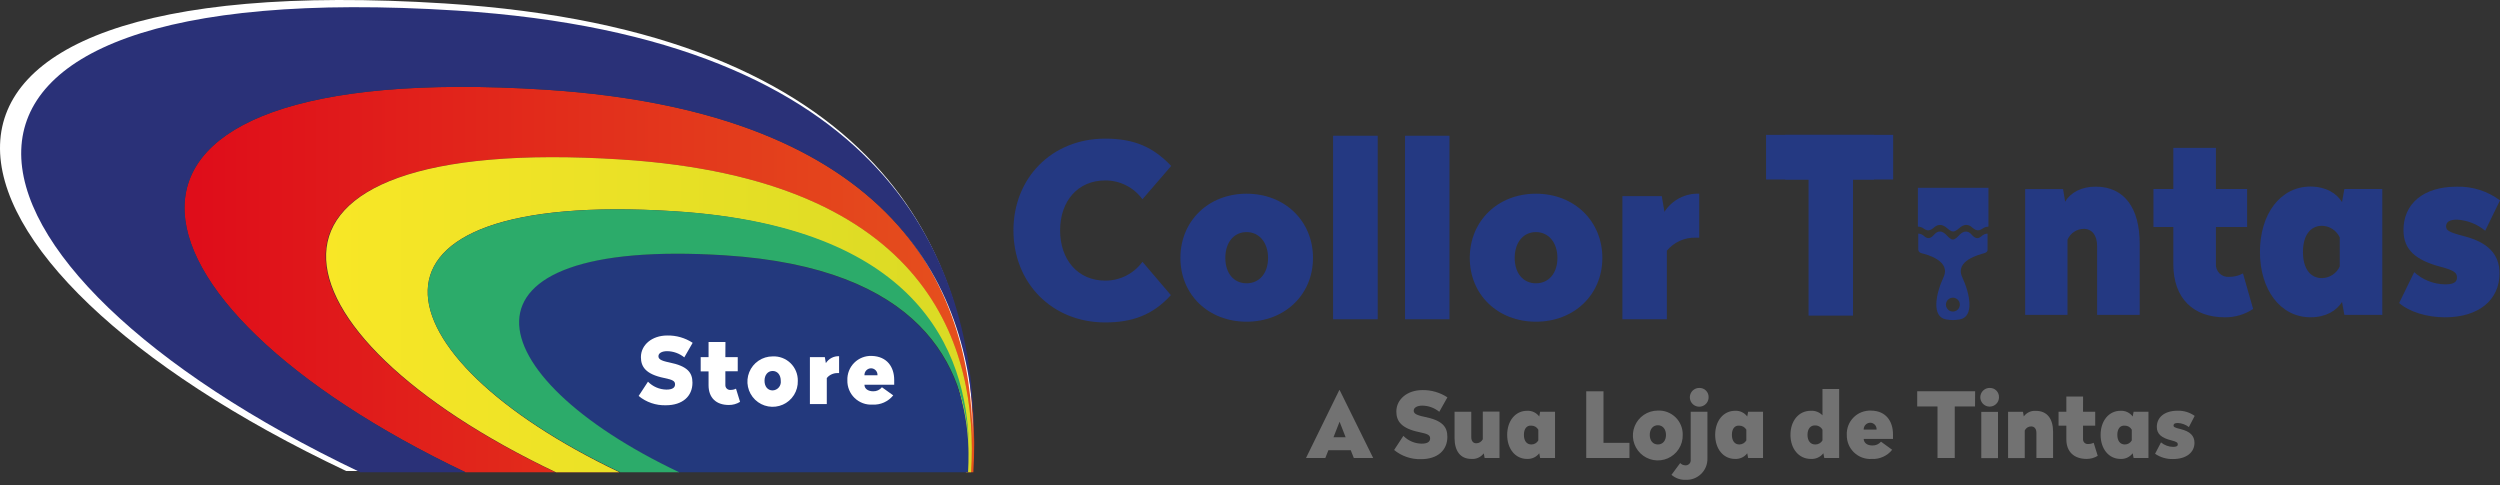 <svg width="268" height="52" viewBox="0 0 268 52" fill="none" xmlns="http://www.w3.org/2000/svg">
<rect x="0" y="0" width="268" height="52" fill="#333333" stroke="none"/>
<path d="M229.375 26.102V33.755H224.811V26.359C224.811 25.271 224.294 24.532 223.376 24.532C223.004 24.537 222.641 24.649 222.332 24.856C222.023 25.063 221.781 25.356 221.635 25.698V33.755H217.098V20.268H221.161L221.383 21.617C221.953 20.664 223.097 20.007 224.659 20.007C227.765 20.012 229.375 22.357 229.375 26.102Z" fill="#243982"/>
<path d="M237.545 20.264H240.891V24.336H237.545V28.278C237.531 28.467 237.557 28.656 237.623 28.834C237.689 29.011 237.793 29.172 237.928 29.306C238.062 29.439 238.224 29.541 238.402 29.606C238.581 29.67 238.771 29.695 238.959 29.679C239.479 29.686 239.991 29.558 240.447 29.309L241.535 33.12C240.639 33.715 239.586 34.027 238.511 34.016C235.091 34.016 232.981 31.954 232.981 28.33V24.336H230.85V20.264H232.981V15.848H237.545V20.264Z" fill="#243982"/>
<path d="M251.067 21.665L251.315 20.264H255.383V33.751H251.315L251.067 32.372C250.475 33.298 249.357 34.012 247.695 34.012C244.45 34.012 242.266 31.049 242.266 27.003C242.266 22.957 244.441 19.998 247.695 19.998C249.357 20.012 250.475 20.716 251.067 21.665ZM246.877 27.007C246.877 28.809 247.673 29.814 248.913 29.814C249.316 29.806 249.708 29.686 250.045 29.466C250.382 29.246 250.651 28.935 250.819 28.569V25.45C250.651 25.084 250.382 24.774 250.045 24.553C249.708 24.333 249.316 24.213 248.913 24.206C247.673 24.206 246.877 25.232 246.877 27.007Z" fill="#243982"/>
<path d="M268 21.482L266.412 24.736C265.558 24.024 264.498 23.607 263.388 23.544C262.57 23.544 262.222 23.81 262.222 24.258C262.222 24.706 262.496 24.893 264.232 25.341C266.708 26.002 267.948 27.247 267.948 29.309C267.948 32.115 265.772 34.016 262.096 34.016C260.19 34.016 258.28 33.438 257.188 32.485L258.803 29.178C259.714 30.002 260.894 30.466 262.122 30.484C262.966 30.484 263.388 30.27 263.388 29.77C263.388 29.27 263.166 29 261.648 28.604C258.968 27.891 257.654 26.781 257.654 24.689C257.637 21.878 259.734 20.012 263.366 20.012C265.032 19.966 266.665 20.484 268 21.482Z" fill="#243982"/>
<path d="M147.204 49.096H145.129L144.798 48.26H142.405L142.075 49.096H140.004L143.571 41.817H143.611L147.204 49.096ZM142.949 46.877H144.254L143.602 45.206L142.949 46.877Z" fill="#727272"/>
<path d="M155.162 42.596L154.291 44.145C153.778 43.724 153.137 43.491 152.473 43.483C151.946 43.483 151.551 43.679 151.551 44.018C151.551 44.288 151.733 44.484 152.686 44.68C154.622 45.067 155.157 45.741 155.157 46.829C155.157 48.269 154.109 49.222 152.338 49.222C151.288 49.254 150.262 48.904 149.449 48.239L150.441 46.724C150.957 47.249 151.659 47.55 152.395 47.56C153.03 47.56 153.308 47.355 153.308 47.003C153.308 46.651 153.104 46.52 152.142 46.324C150.215 45.924 149.688 45.145 149.688 44.114C149.688 42.809 150.859 41.817 152.482 41.817C153.433 41.802 154.367 42.073 155.162 42.596Z" fill="#727272"/>
<path d="M160.744 49.096H159.152L159.06 48.6C158.906 48.803 158.704 48.964 158.471 49.069C158.238 49.173 157.983 49.217 157.729 49.196C156.532 49.196 155.928 48.326 155.928 46.946V44.136H157.72V46.851C157.72 47.247 157.894 47.521 158.264 47.521C158.408 47.518 158.549 47.477 158.671 47.4C158.793 47.323 158.891 47.215 158.956 47.086V44.127H160.744V49.096Z" fill="#727272"/>
<path d="M165.007 44.649L165.103 44.136H166.7V49.096H165.103L165.007 48.591C164.855 48.79 164.657 48.95 164.43 49.055C164.202 49.16 163.952 49.209 163.702 49.196C162.427 49.196 161.57 48.104 161.57 46.616C161.57 45.128 162.44 44.036 163.702 44.036C163.953 44.022 164.204 44.071 164.432 44.178C164.66 44.285 164.857 44.447 165.007 44.649ZM163.363 46.616C163.363 47.277 163.672 47.647 164.159 47.647C164.311 47.649 164.462 47.61 164.593 47.533C164.725 47.457 164.834 47.346 164.907 47.212V46.063C164.834 45.93 164.725 45.819 164.593 45.742C164.462 45.665 164.311 45.626 164.159 45.628C163.672 45.585 163.363 45.955 163.363 46.616Z" fill="#727272"/>
<path d="M171.894 47.473H174.678V49.096H170.045V41.947H171.894V47.473Z" fill="#727272"/>
<path d="M180.387 46.624C180.399 47.155 180.253 47.677 179.967 48.124C179.681 48.571 179.268 48.923 178.782 49.135C178.295 49.347 177.756 49.408 177.234 49.313C176.712 49.217 176.231 48.968 175.851 48.597C175.471 48.227 175.21 47.751 175.101 47.232C174.993 46.712 175.041 46.172 175.241 45.681C175.441 45.189 175.782 44.768 176.222 44.471C176.662 44.174 177.18 44.015 177.711 44.014C178.062 43.997 178.412 44.052 178.74 44.176C179.068 44.3 179.367 44.49 179.619 44.736C179.87 44.98 180.068 45.275 180.2 45.6C180.332 45.925 180.396 46.274 180.387 46.624ZM176.854 46.624C176.854 47.238 177.198 47.647 177.724 47.647C178.251 47.647 178.594 47.238 178.594 46.624C178.594 46.011 178.246 45.585 177.724 45.585C177.202 45.585 176.854 46.002 176.854 46.624Z" fill="#727272"/>
<path d="M179.182 50.901L180.117 49.639C180.187 49.714 180.271 49.775 180.364 49.816C180.458 49.858 180.559 49.881 180.661 49.883C180.74 49.89 180.819 49.879 180.894 49.852C180.968 49.824 181.036 49.781 181.091 49.724C181.147 49.668 181.19 49.6 181.216 49.525C181.242 49.45 181.252 49.37 181.244 49.291V44.136H183.036V49.161C183.042 49.467 182.985 49.77 182.869 50.053C182.753 50.335 182.58 50.591 182.361 50.804C182.142 51.018 181.881 51.184 181.596 51.292C181.31 51.401 181.005 51.45 180.7 51.436C180.144 51.456 179.602 51.265 179.182 50.901ZM183.162 42.587C183.163 42.786 183.105 42.981 182.995 43.147C182.885 43.313 182.728 43.443 182.544 43.519C182.36 43.596 182.158 43.616 181.962 43.577C181.767 43.539 181.588 43.443 181.447 43.302C181.306 43.161 181.21 42.982 181.172 42.786C181.133 42.591 181.153 42.389 181.23 42.205C181.306 42.021 181.436 41.864 181.602 41.754C181.768 41.644 181.963 41.586 182.162 41.587C182.295 41.582 182.427 41.604 182.55 41.653C182.674 41.701 182.786 41.775 182.88 41.869C182.974 41.963 183.048 42.075 183.096 42.199C183.145 42.322 183.167 42.454 183.162 42.587Z" fill="#727272"/>
<path d="M187.304 44.649L187.4 44.136H188.997V49.096H187.4L187.304 48.591C187.153 48.791 186.955 48.951 186.727 49.056C186.499 49.161 186.249 49.209 185.999 49.196C184.724 49.196 183.867 48.104 183.867 46.616C183.867 45.128 184.737 44.036 185.999 44.036C186.25 44.021 186.501 44.07 186.729 44.177C186.957 44.284 187.155 44.447 187.304 44.649ZM185.66 46.616C185.66 47.277 185.973 47.647 186.456 47.647C186.608 47.647 186.758 47.606 186.89 47.53C187.022 47.454 187.132 47.344 187.208 47.212V46.063C187.132 45.931 187.022 45.821 186.89 45.745C186.758 45.669 186.608 45.628 186.456 45.628C185.973 45.585 185.66 45.954 185.66 46.616Z" fill="#727272"/>
<path d="M197.158 49.096H195.562L195.466 48.591C195.307 48.794 195.1 48.956 194.864 49.061C194.629 49.167 194.371 49.213 194.113 49.196C192.829 49.196 191.938 48.104 191.938 46.616C191.938 45.128 192.808 44.036 194.113 44.036C194.345 44.02 194.578 44.056 194.796 44.14C195.013 44.224 195.209 44.355 195.37 44.523V41.704H197.158V49.096ZM193.765 46.616C193.765 47.277 194.095 47.647 194.591 47.647C194.748 47.651 194.904 47.613 195.041 47.537C195.178 47.46 195.292 47.348 195.37 47.212V46.072C195.296 45.93 195.184 45.812 195.046 45.73C194.909 45.648 194.751 45.605 194.591 45.606C194.095 45.585 193.765 45.954 193.765 46.616Z" fill="#727272"/>
<path d="M202.928 46.55V47.055H199.786C199.808 47.49 200.178 47.756 200.722 47.756C200.896 47.761 201.07 47.727 201.23 47.657C201.389 47.586 201.531 47.48 201.644 47.347L202.841 48.217C202.579 48.544 202.243 48.803 201.861 48.974C201.479 49.145 201.062 49.223 200.643 49.2C200.296 49.221 199.948 49.169 199.622 49.048C199.295 48.928 198.997 48.74 198.747 48.499C198.496 48.257 198.298 47.966 198.166 47.645C198.033 47.323 197.969 46.977 197.977 46.629C197.96 46.282 198.016 45.935 198.141 45.61C198.266 45.286 198.458 44.992 198.704 44.746C198.95 44.5 199.244 44.308 199.568 44.183C199.893 44.058 200.24 44.002 200.587 44.018C202.192 44.036 202.928 45.184 202.928 46.55ZM199.786 46.054H201.17C201.176 45.961 201.164 45.867 201.133 45.779C201.102 45.691 201.054 45.609 200.991 45.54C200.928 45.471 200.852 45.416 200.766 45.377C200.681 45.338 200.589 45.317 200.496 45.315C200.401 45.316 200.308 45.335 200.221 45.372C200.134 45.409 200.055 45.462 199.989 45.53C199.923 45.598 199.871 45.678 199.837 45.765C199.802 45.853 199.785 45.947 199.786 46.041V46.054Z" fill="#727272"/>
<path d="M211.724 43.57H209.549V49.096H207.7V43.57H205.524V41.947H211.733L211.724 43.57Z" fill="#727272"/>
<path d="M214.291 42.587C214.291 42.785 214.233 42.978 214.123 43.143C214.013 43.308 213.856 43.436 213.674 43.512C213.491 43.587 213.29 43.607 213.095 43.569C212.901 43.53 212.723 43.435 212.583 43.295C212.443 43.155 212.348 42.976 212.309 42.782C212.271 42.588 212.29 42.387 212.366 42.204C212.442 42.021 212.57 41.865 212.735 41.755C212.899 41.645 213.093 41.587 213.291 41.587C213.423 41.582 213.556 41.604 213.679 41.653C213.803 41.701 213.915 41.775 214.009 41.869C214.103 41.963 214.177 42.075 214.225 42.199C214.274 42.322 214.296 42.454 214.291 42.587ZM214.187 49.113H212.394V44.153H214.187V49.113Z" fill="#727272"/>
<path d="M220.09 46.285V49.096H218.302V46.381C218.302 45.985 218.098 45.711 217.737 45.711C217.593 45.711 217.453 45.752 217.332 45.829C217.211 45.906 217.115 46.016 217.054 46.146V49.104H215.266V44.145H216.862L216.949 44.641C217.095 44.44 217.289 44.28 217.514 44.176C217.738 44.072 217.986 44.026 218.233 44.045C219.46 44.036 220.09 44.902 220.09 46.285Z" fill="#727272"/>
<path d="M223.301 44.136H224.606V45.632H223.301V47.081C223.298 47.153 223.311 47.224 223.338 47.291C223.365 47.358 223.407 47.417 223.459 47.467C223.511 47.516 223.574 47.553 223.642 47.576C223.71 47.599 223.782 47.606 223.854 47.599C224.057 47.6 224.258 47.554 224.441 47.464L224.876 48.865C224.519 49.085 224.108 49.2 223.688 49.196C222.344 49.196 221.513 48.434 221.513 47.103V45.632H220.678V44.136H221.513V42.509H223.306L223.301 44.136Z" fill="#727272"/>
<path d="M228.623 44.649L228.723 44.136H230.315V49.096H228.723L228.623 48.591C228.471 48.791 228.273 48.951 228.046 49.057C227.818 49.162 227.568 49.21 227.317 49.196C226.043 49.196 225.186 48.104 225.186 46.616C225.186 45.128 226.056 44.036 227.317 44.036C227.569 44.021 227.82 44.07 228.048 44.177C228.276 44.284 228.473 44.446 228.623 44.649ZM226.978 46.616C226.978 47.277 227.291 47.647 227.779 47.647C227.931 47.649 228.081 47.609 228.213 47.533C228.344 47.456 228.453 47.345 228.527 47.212V46.063C228.453 45.93 228.344 45.819 228.213 45.743C228.081 45.666 227.931 45.627 227.779 45.628C227.291 45.585 226.978 45.955 226.978 46.616Z" fill="#727272"/>
<path d="M235.27 44.584L234.648 45.781C234.306 45.517 233.891 45.365 233.46 45.345C233.138 45.345 233.003 45.441 233.003 45.606C233.003 45.772 233.107 45.841 233.79 46.007C234.761 46.25 235.248 46.707 235.248 47.468C235.248 48.5 234.378 49.209 232.951 49.209C232.265 49.229 231.59 49.031 231.023 48.643L231.659 47.425C232.024 47.732 232.486 47.902 232.964 47.904C233.294 47.904 233.46 47.825 233.46 47.643C233.46 47.46 233.373 47.36 232.777 47.208C231.728 46.947 231.211 46.538 231.211 45.767C231.211 44.736 232.028 44.027 233.46 44.027C234.107 44.013 234.742 44.209 235.27 44.584Z" fill="#727272"/>
<path d="M125.552 17.788L122.471 21.36C122.014 20.733 121.414 20.223 120.721 19.872C120.029 19.521 119.263 19.339 118.486 19.342C115.532 19.342 113.644 21.565 113.644 24.697C113.644 27.83 115.532 30.083 118.486 30.083C119.263 30.086 120.029 29.904 120.721 29.553C121.414 29.202 122.014 28.692 122.471 28.065L125.517 31.637C123.576 33.786 121.349 34.565 118.477 34.565C112.756 34.565 108.641 30.318 108.641 24.697C108.641 19.076 112.756 14.861 118.477 14.861C121.671 14.861 123.663 15.818 125.552 17.788Z" fill="#243982"/>
<path d="M140.753 27.651C140.753 31.61 137.707 34.486 133.635 34.486C129.563 34.486 126.539 31.61 126.539 27.651C126.539 23.692 129.541 20.764 133.635 20.764C137.729 20.764 140.753 23.688 140.753 27.651ZM131.355 27.651C131.355 29.283 132.26 30.37 133.635 30.37C135.01 30.37 135.936 29.283 135.936 27.651C135.936 26.02 135.005 24.88 133.635 24.88C132.265 24.88 131.355 25.994 131.355 27.651Z" fill="#243982"/>
<path d="M147.692 34.225H142.906V14.552H147.692V34.225Z" fill="#243982"/>
<path d="M155.383 34.225H150.619V14.552H155.383V34.225Z" fill="#243982"/>
<path d="M171.772 27.651C171.772 31.61 168.727 34.486 164.654 34.486C160.582 34.486 157.559 31.61 157.559 27.651C157.559 23.692 160.561 20.764 164.654 20.764C168.748 20.764 171.772 23.688 171.772 27.651ZM162.375 27.651C162.375 29.283 163.28 30.37 164.654 30.37C166.029 30.37 166.956 29.283 166.956 27.651C166.956 26.02 166.025 24.88 164.654 24.88C163.284 24.88 162.375 25.994 162.375 27.651Z" fill="#243982"/>
<path d="M182.158 25.476H181.766C181.181 25.462 180.599 25.58 180.066 25.822C179.533 26.063 179.061 26.423 178.686 26.873V34.225H173.922V21.025H178.142L178.429 22.705C178.828 22.084 179.381 21.579 180.035 21.238C180.689 20.898 181.421 20.735 182.158 20.764V25.476Z" fill="#243982"/>
<path d="M198.642 33.834H193.878V18.519H198.642V33.834Z" fill="#243982"/>
<path d="M200.896 14.456V19.241H189.323V14.456H200.896Z" fill="#243982"/>
<path d="M202.945 14.456V19.241H191.372V14.456H202.945Z" fill="#243982"/>
<path d="M104.342 50.627H104.046C104.851 37.192 99.63 19.207 66.565 17.097C22.937 14.312 28.105 35.674 59.526 50.627H49.907C11.473 32.315 5.16 6.22 58.477 9.614C98.912 12.202 105.334 34.203 104.342 50.627Z" fill="url(#paint0_linear_938_1536)"/>
<path opacity="0.39" d="M104.106 50.627H103.545C104.224 39.415 99.843 24.406 72.251 22.644C35.871 20.325 40.178 38.132 66.399 50.627H59.604C28.166 35.674 22.997 14.312 66.604 17.097C99.664 19.207 104.92 37.192 104.106 50.627Z" fill="#DF0C1A"/>
<path opacity="0.39" d="M104.106 50.627H103.545C104.224 39.415 99.843 24.406 72.251 22.644C35.871 20.325 40.178 38.132 66.399 50.627H59.604C28.166 35.674 22.997 14.312 66.604 17.097C99.664 19.207 104.92 37.192 104.106 50.627Z" fill="#DF0C1A"/>
<path d="M104.106 50.627H103.545C104.224 39.415 99.843 24.406 72.251 22.644C35.871 20.325 40.178 38.132 66.399 50.627H59.604C28.166 35.674 22.997 14.312 66.604 17.097C99.664 19.207 104.92 37.192 104.106 50.627Z" fill="url(#paint1_linear_938_1536)"/>
<path d="M48.61 50.488H37.103C-10.232 28.104 -18.007 -3.786 47.666 0.368C94.723 3.349 104.381 27.525 104.264 47.112C104.168 30.988 95.897 11.406 57.364 8.957C2.95 5.52 9.398 31.941 48.61 50.488Z" fill="white"/>
<path d="M49.902 50.627H38.625C-7.753 28.526 -15.371 -2.964 48.975 1.134C95.088 4.08 104.546 27.956 104.416 47.295C104.32 31.376 96.219 12.054 58.46 9.614C5.164 6.22 11.482 32.315 49.902 50.627Z" fill="#2A3178"/>
<path d="M103.824 48.556C103.824 49.257 103.824 49.948 103.776 50.627H72.726C50.807 40.242 47.209 25.441 77.616 27.369C98.599 28.713 103.546 39.154 103.815 48.047C103.824 48.212 103.824 48.382 103.824 48.556Z" fill="#23397D"/>
<path d="M103.872 48.047C103.585 39.15 98.651 28.704 77.699 27.369C47.318 25.441 50.916 40.238 72.813 50.627H66.5C40.157 38.128 35.828 20.325 72.378 22.644C98.02 24.271 103.707 37.236 103.872 48.047Z" fill="#2CAB6A"/>
<path d="M74.253 36.749L73.356 38.31C72.835 37.888 72.187 37.653 71.516 37.645C70.985 37.645 70.585 37.841 70.585 38.184C70.585 38.458 70.772 38.654 71.734 38.85C73.691 39.246 74.231 39.925 74.231 41.025C74.231 42.478 73.169 43.444 71.381 43.444C70.32 43.476 69.282 43.122 68.462 42.448L69.463 40.916C69.984 41.448 70.693 41.753 71.438 41.765C72.077 41.765 72.364 41.56 72.364 41.208C72.364 40.856 72.156 40.716 71.181 40.516C69.236 40.116 68.706 39.328 68.706 38.284C68.706 36.979 69.885 35.965 71.529 35.965C72.495 35.946 73.445 36.219 74.253 36.749Z" fill="white"/>
<path d="M77.759 38.284H79.086V39.798H77.759V41.264C77.755 41.337 77.766 41.411 77.792 41.479C77.819 41.547 77.859 41.609 77.912 41.66C77.965 41.711 78.028 41.75 78.097 41.774C78.166 41.798 78.239 41.807 78.312 41.8C78.516 41.804 78.718 41.757 78.899 41.665L79.334 43.079C78.974 43.303 78.558 43.419 78.134 43.414C76.776 43.414 75.958 42.648 75.958 41.299V39.816H75.114V38.284H75.958V36.661H77.768L77.759 38.284Z" fill="white"/>
<path d="M85.525 40.816C85.543 41.354 85.4 41.885 85.115 42.342C84.829 42.798 84.414 43.158 83.922 43.377C83.43 43.595 82.884 43.662 82.354 43.568C81.824 43.475 81.335 43.225 80.948 42.851C80.561 42.477 80.294 41.996 80.182 41.469C80.07 40.943 80.118 40.395 80.32 39.896C80.521 39.397 80.867 38.97 81.313 38.669C81.759 38.367 82.285 38.206 82.823 38.206C83.175 38.188 83.527 38.243 83.857 38.366C84.186 38.49 84.487 38.68 84.741 38.925C84.994 39.17 85.194 39.464 85.329 39.789C85.464 40.115 85.531 40.464 85.525 40.816ZM81.957 40.816C81.957 41.439 82.301 41.852 82.828 41.852C82.955 41.847 83.08 41.816 83.194 41.76C83.308 41.704 83.41 41.624 83.492 41.527C83.574 41.429 83.634 41.316 83.67 41.193C83.705 41.071 83.715 40.943 83.698 40.816C83.698 40.19 83.341 39.768 82.828 39.768C82.314 39.768 81.957 40.19 81.957 40.816Z" fill="white"/>
<path d="M89.95 39.994H89.802C89.58 39.987 89.359 40.032 89.156 40.124C88.953 40.216 88.774 40.353 88.632 40.525V43.313H86.822V38.284H88.423L88.532 38.924C88.684 38.688 88.894 38.496 89.143 38.366C89.392 38.236 89.67 38.174 89.95 38.184V39.994Z" fill="white"/>
<path d="M95.858 40.729V41.243H92.669C92.669 41.678 93.061 41.947 93.613 41.947C93.791 41.951 93.968 41.913 94.129 41.838C94.29 41.762 94.433 41.651 94.544 41.512L95.754 42.383C95.489 42.712 95.15 42.974 94.764 43.146C94.378 43.319 93.957 43.397 93.535 43.374C93.183 43.396 92.83 43.343 92.499 43.221C92.168 43.098 91.866 42.908 91.612 42.663C91.358 42.417 91.158 42.122 91.025 41.795C90.892 41.468 90.828 41.117 90.838 40.764C90.825 40.418 90.884 40.073 91.01 39.75C91.137 39.428 91.329 39.135 91.574 38.89C91.819 38.645 92.112 38.453 92.434 38.326C92.757 38.2 93.102 38.141 93.448 38.154C95.11 38.202 95.858 39.363 95.858 40.729ZM92.669 40.229H94.066C94.072 40.135 94.06 40.04 94.029 39.951C93.998 39.862 93.949 39.78 93.886 39.71C93.823 39.64 93.746 39.584 93.66 39.544C93.574 39.505 93.481 39.483 93.387 39.481C93.29 39.481 93.194 39.5 93.105 39.538C93.016 39.576 92.936 39.632 92.868 39.702C92.801 39.772 92.749 39.854 92.715 39.945C92.681 40.035 92.665 40.132 92.669 40.229Z" fill="white"/>
<path d="M213.064 26.716V25.041C212.814 25.053 212.578 25.159 212.403 25.337C212.02 25.654 211.724 25.572 211.346 25.137C210.967 24.702 210.475 24.702 209.988 25.25C209.853 25.41 209.691 25.545 209.51 25.65C209.458 25.669 209.404 25.68 209.349 25.68C209.294 25.679 209.239 25.669 209.188 25.65C209.006 25.545 208.844 25.41 208.709 25.25C208.204 24.684 207.739 24.706 207.356 25.137C206.973 25.567 206.677 25.654 206.294 25.337C206.12 25.159 205.886 25.054 205.637 25.041V26.716C205.637 26.716 205.603 27.038 206.007 27.151C206.481 27.264 209.179 27.934 208.344 29.722C207.508 31.51 207.038 33.973 208.626 34.243C208.861 34.282 209.098 34.305 209.336 34.312H209.366C209.604 34.304 209.841 34.281 210.075 34.243C211.667 33.973 211.189 31.51 210.354 29.722C209.518 27.934 212.224 27.282 212.69 27.151C213.155 27.02 213.064 26.716 213.064 26.716ZM209.349 33.399C209.201 33.399 209.058 33.355 208.935 33.273C208.813 33.191 208.718 33.075 208.661 32.939C208.605 32.803 208.59 32.654 208.619 32.51C208.648 32.365 208.718 32.233 208.822 32.129C208.927 32.025 209.059 31.954 209.203 31.925C209.348 31.896 209.497 31.911 209.633 31.967C209.769 32.024 209.885 32.119 209.967 32.241C210.049 32.364 210.093 32.508 210.093 32.655C210.093 32.852 210.014 33.041 209.875 33.181C209.735 33.32 209.546 33.399 209.349 33.399Z" fill="#243982"/>
<path d="M213.151 24.293C212.911 24.305 212.679 24.389 212.486 24.532C212.094 24.793 211.794 24.723 211.402 24.371C211.011 24.018 210.532 23.997 210.028 24.462C209.884 24.597 209.719 24.707 209.54 24.789C209.487 24.806 209.431 24.815 209.375 24.815C209.32 24.815 209.266 24.806 209.214 24.789C209.035 24.707 208.87 24.597 208.727 24.462C208.213 23.997 207.739 24.027 207.348 24.371C206.956 24.715 206.656 24.806 206.269 24.532C206.076 24.384 205.841 24.3 205.599 24.293V20.129H213.16V24.293H213.151Z" fill="#243982"/>
<defs>
<linearGradient id="paint0_linear_938_1536" x1="19.778" y1="29.97" x2="104.433" y2="29.97" gradientUnits="userSpaceOnUse">
<stop stop-color="#DF0C1A"/>
<stop offset="1" stop-color="#E5511D"/>
</linearGradient>
<linearGradient id="paint1_linear_938_1536" x1="34.957" y1="33.738" x2="104.18" y2="33.738" gradientUnits="userSpaceOnUse">
<stop stop-color="#F8E726"/>
<stop offset="1" stop-color="#DADA25"/>
</linearGradient>
</defs>
</svg>
